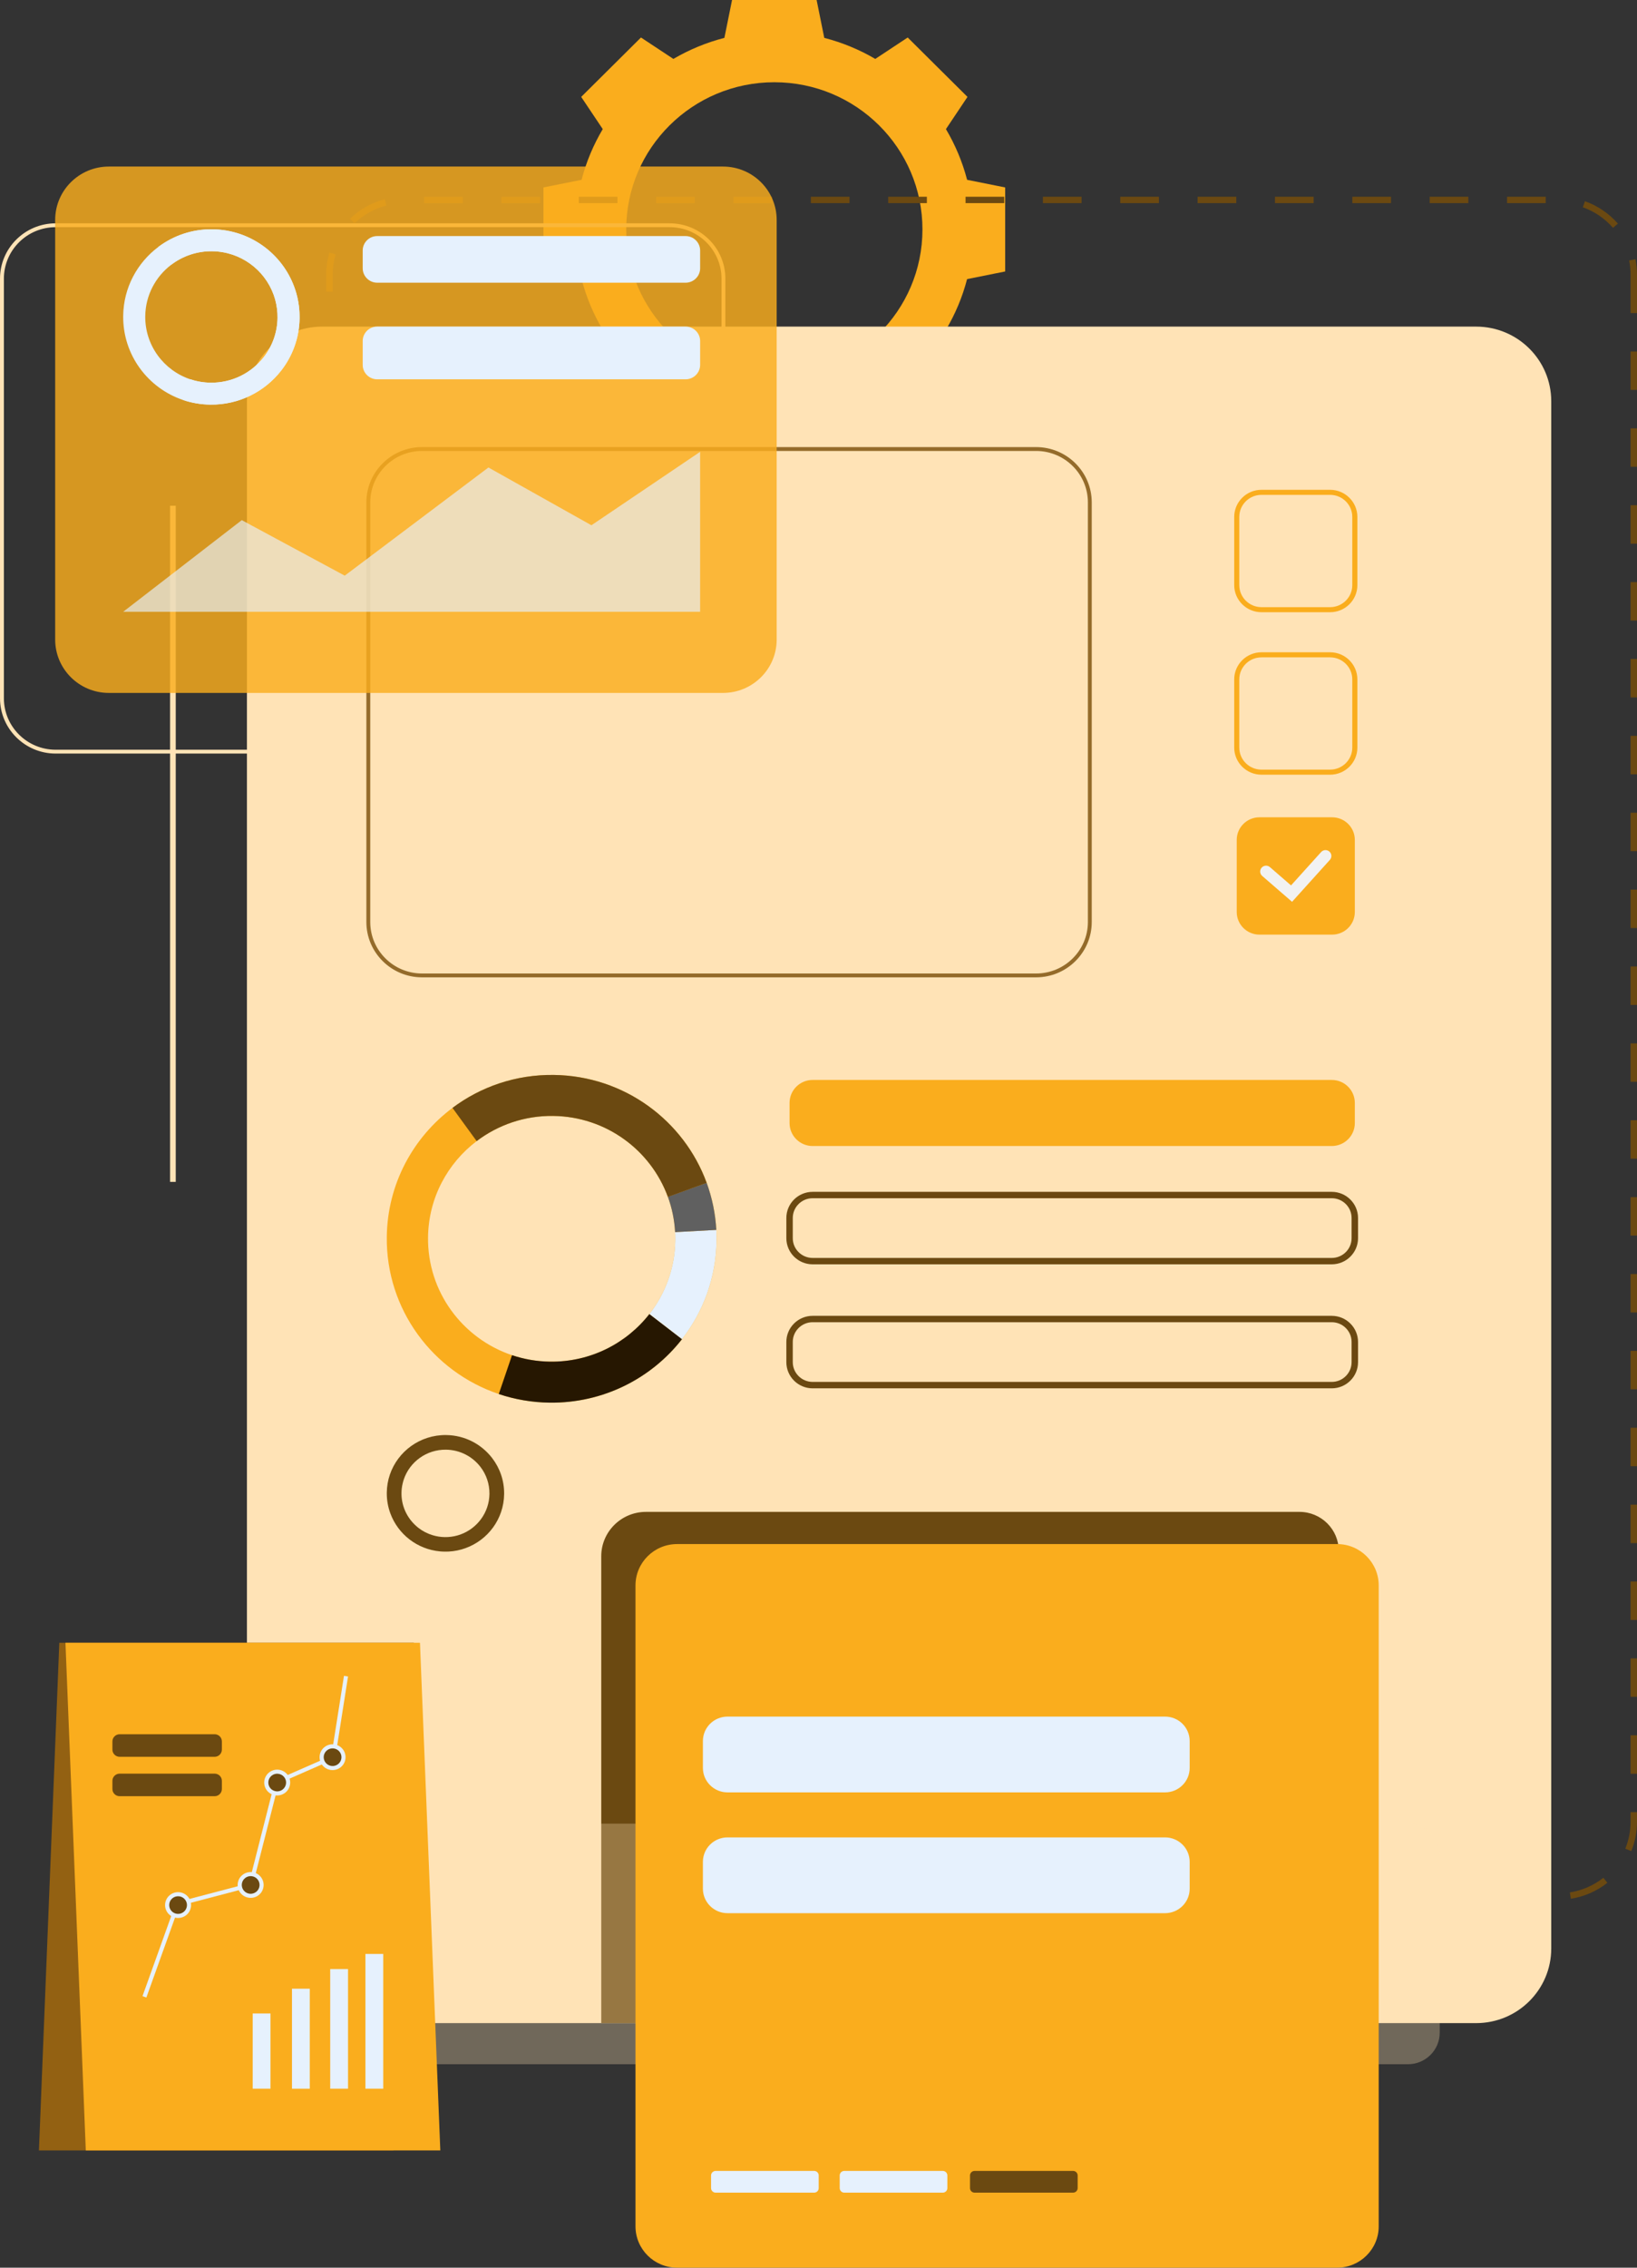 <svg width="78" height="108" viewBox="0 0 78 108" fill="none" xmlns="http://www.w3.org/2000/svg">
<rect x="0" y="0" width="78" height="108" fill="#333333" stroke="none"/>
<g clip-path="url(#clip0_1738_9283)">
<path d="M46.081 8.564C45.857 7.705 45.514 6.894 45.072 6.149L46.099 4.615L44.674 3.201L43.25 1.786L41.706 2.806C40.956 2.367 40.139 2.026 39.275 1.804L38.91 0H36.896H34.881L34.516 1.804C33.651 2.026 32.835 2.367 32.085 2.806L30.541 1.786L29.117 3.201L27.693 4.615L28.72 6.149C28.277 6.894 27.934 7.705 27.711 8.564L25.895 8.927V10.928V12.929L27.711 13.292C27.934 14.151 28.277 14.962 28.72 15.708L27.693 17.241L29.117 18.656L30.541 20.07L32.085 19.05C32.835 19.49 33.652 19.83 34.516 20.052L34.881 21.857H36.896H38.91L39.275 20.052C40.139 19.83 40.956 19.49 41.706 19.05L43.25 20.07L44.674 18.656L46.098 17.241L45.071 15.708C45.514 14.962 45.857 14.151 46.08 13.292L47.895 12.929V10.928V8.927L46.081 8.564ZM36.896 17.938C32.998 17.938 29.838 14.8 29.838 10.927C29.838 7.055 32.998 3.917 36.896 3.917C40.794 3.917 43.953 7.055 43.953 10.927C43.953 14.8 40.794 17.938 36.896 17.938Z" fill="#FAAD1D"/>
<path d="M31.911 35.889H2.652C1.19 35.889 0 34.707 0 33.255V13.27C0 11.818 1.19 10.636 2.652 10.636H31.911C33.373 10.636 34.563 11.818 34.563 13.27V33.255C34.562 34.707 33.373 35.889 31.911 35.889ZM2.652 10.819C1.292 10.819 0.185 11.918 0.185 13.27V33.255C0.185 34.606 1.291 35.706 2.652 35.706H31.911C33.271 35.706 34.378 34.606 34.378 33.255V13.27C34.378 11.918 33.271 10.819 31.911 10.819H2.652Z" fill="#FFE3B6"/>
<path d="M8.374 24.086H8.103V56.288H8.374V24.086Z" fill="#FFE3B6"/>
<path d="M72.983 90.472H71.14V90.167H72.983V90.472ZM69.297 90.472H67.454V90.167H69.297V90.472ZM65.611 90.472H63.768V90.167H65.611V90.472ZM61.925 90.472H60.082V90.167H61.925V90.472ZM58.239 90.472H56.396V90.167H58.239V90.472ZM54.553 90.472H52.71V90.167H54.553V90.472ZM50.868 90.472H49.025V90.167H50.868V90.472ZM47.182 90.472H45.339V90.167H47.182V90.472ZM43.496 90.472H41.653V90.167H43.496V90.472ZM39.81 90.472H37.967V90.167H39.81V90.472ZM36.125 90.472H34.282V90.167H36.125V90.472ZM32.439 90.472H30.596V90.167H32.439V90.472ZM28.753 90.472H26.91V90.167H28.753V90.472ZM25.067 90.472H23.224V90.167H25.067V90.472ZM21.381 90.472H19.538V90.167H21.381V90.472ZM74.848 90.428L74.8 90.127C75.382 90.037 75.934 89.796 76.397 89.431L76.588 89.67C76.083 90.068 75.481 90.33 74.848 90.428ZM17.681 90.117C17.101 89.845 16.599 89.424 16.227 88.902L16.478 88.726C16.819 89.206 17.28 89.591 17.812 89.841L17.681 90.117ZM77.727 88.159L77.442 88.044C77.608 87.638 77.693 87.207 77.693 86.765V86.305H78V86.765C78 87.247 77.909 87.716 77.727 88.159ZM15.563 87.133C15.55 87.011 15.544 86.888 15.544 86.765V85.288H15.852V86.765C15.852 86.878 15.858 86.992 15.869 87.103L15.563 87.133ZM78 84.474H77.693V82.643H78V84.474ZM15.852 83.457H15.544V81.627H15.852V83.457ZM78 80.812H77.693V78.982H78V80.812ZM15.852 79.796H15.544V77.965H15.852V79.796ZM78 77.151H77.693V75.32H78V77.151ZM15.852 76.135H15.544V74.304H15.852V76.135ZM78 73.49H77.693V71.66H78V73.49ZM15.852 72.473H15.544V70.642H15.852V72.473ZM78 69.829H77.693V67.998H78V69.829ZM15.852 68.811H15.544V66.981H15.852V68.811ZM78 66.167H77.693V64.337H78V66.167ZM15.852 65.15H15.544V63.319H15.852V65.15ZM78 62.506H77.693V60.675H78V62.506ZM15.852 61.489H15.544V59.658H15.852V61.489ZM78 58.844H77.693V57.014H78V58.844ZM15.852 57.828H15.544V55.997H15.852V57.828ZM78 55.183H77.693V53.352H78V55.183ZM15.852 54.166H15.544V52.336H15.852V54.166ZM78 51.522H77.693V49.691H78V51.522ZM15.852 50.505H15.544V48.674H15.852V50.505ZM78 47.861H77.693V46.03H78V47.861ZM15.852 46.844H15.544V45.013H15.852V46.844ZM78 44.199H77.693V42.369H78V44.199ZM15.852 43.182H15.544V41.351H15.852V43.182ZM78 40.538H77.693V38.707H78V40.538ZM15.852 39.522H15.544V37.691H15.852V39.522ZM78 36.877H77.693V35.046H78V36.877ZM15.852 35.86H15.544V34.029H15.852V35.86ZM78 33.215H77.693V31.384H78V33.215ZM15.852 32.199H15.544V30.368H15.852V32.199ZM78 29.554H77.693V27.723H78V29.554ZM15.852 28.537H15.544V26.706H15.852V28.537ZM78 25.893H77.693V24.062H78V25.893ZM15.852 24.876H15.544V23.045H15.852V24.876ZM78 22.232H77.693V20.401H78V22.232ZM15.852 21.214H15.544V19.383H15.852V21.214ZM78 18.57H77.693V16.739H78V18.57ZM15.852 17.553H15.544V15.722H15.852V17.553ZM78 14.909H77.693V13.078C77.693 12.852 77.671 12.625 77.626 12.405L77.927 12.345C77.975 12.585 78 12.831 78 13.078V14.909ZM15.852 13.891H15.544V13.078C15.544 12.722 15.595 12.37 15.695 12.032L15.99 12.117C15.898 12.428 15.852 12.751 15.852 13.077V13.891ZM76.857 10.85C76.469 10.406 75.972 10.067 75.418 9.871L75.521 9.584C76.124 9.798 76.667 10.167 77.09 10.65L76.857 10.85ZM16.892 10.635L16.678 10.416C17.14 9.97 17.713 9.65 18.333 9.489L18.411 9.784C17.842 9.932 17.317 10.226 16.892 10.635ZM73.65 9.675H71.808V9.37H73.651V9.675H73.65ZM69.965 9.675H68.122V9.37H69.965V9.675ZM66.279 9.675H64.436V9.37H66.279V9.675ZM62.593 9.675H60.75V9.37H62.593V9.675ZM58.907 9.675H57.064V9.37H58.907V9.675ZM55.221 9.675H53.378V9.37H55.221V9.675ZM51.535 9.675H49.692V9.37H51.535V9.675ZM47.85 9.675H46.007V9.37H47.85V9.675ZM44.164 9.675H42.321V9.37H44.164V9.675ZM40.478 9.675H38.635V9.37H40.478V9.675ZM36.792 9.675H34.949V9.37H36.792V9.675ZM33.106 9.675H31.263V9.37H33.106V9.675ZM29.421 9.675H27.578V9.37H29.421V9.675ZM25.735 9.675H23.892V9.37H25.735V9.675ZM22.049 9.675H20.206V9.37H22.049V9.675Z" fill="#6B4911"/>
<path d="M73.914 19.111V92.797C73.914 94.76 72.312 96.352 70.335 96.352H15.346C13.369 96.352 11.766 94.76 11.766 92.797V19.111C11.766 17.147 13.369 15.555 15.346 15.555H70.335C72.312 15.555 73.914 17.147 73.914 19.111Z" fill="#FFE3B6"/>
<path d="M63.789 73.864V96.353H28.648V74.12C28.648 72.951 29.602 72.004 30.779 72.004H61.915C62.95 72.004 63.789 72.836 63.789 73.864Z" fill="#6B4911"/>
<path d="M23.766 66.391C24.526 66.647 25.339 66.789 26.184 66.801C28.747 66.833 31.039 65.644 32.497 63.777C33.508 62.482 34.118 60.863 34.141 59.098C34.143 58.923 34.14 58.748 34.131 58.575C34.088 57.792 33.929 57.038 33.671 56.333C32.588 53.37 29.747 51.237 26.387 51.195C24.576 51.171 22.901 51.758 21.56 52.764C19.685 54.167 18.462 56.386 18.43 58.898C18.385 62.366 20.626 65.336 23.766 66.391ZM20.395 58.922C20.419 57.053 21.324 55.399 22.713 54.346C23.724 53.578 24.991 53.129 26.361 53.147C28.881 53.179 31.01 54.778 31.823 57L31.825 57.003C32.017 57.532 32.136 58.095 32.168 58.682C32.175 58.812 32.177 58.942 32.175 59.074C32.158 60.397 31.7 61.611 30.943 62.58C29.849 63.981 28.131 64.873 26.21 64.849C25.575 64.84 24.965 64.733 24.395 64.541C22.043 63.75 20.362 61.524 20.395 58.922Z" fill="#FAAD1D"/>
<path d="M30.943 62.58L32.497 63.777C31.039 65.645 28.747 66.834 26.184 66.802C25.338 66.791 24.526 66.647 23.766 66.392L24.397 64.541C24.967 64.733 25.577 64.841 26.21 64.849C28.131 64.873 29.849 63.98 30.943 62.58Z" fill="#261701"/>
<path d="M32.167 58.681L34.131 58.575C34.14 58.748 34.143 58.923 34.141 59.098C34.118 60.863 33.507 62.482 32.497 63.777L30.943 62.58C31.7 61.61 32.158 60.395 32.175 59.073C32.176 58.941 32.174 58.81 32.167 58.681Z" fill="#E6F1FD"/>
<path d="M32.167 58.681C32.135 58.095 32.017 57.531 31.824 57.002L31.822 56.999L33.671 56.332C33.929 57.038 34.088 57.791 34.131 58.575L32.167 58.681Z" fill="#606060"/>
<path d="M21.56 52.764C22.901 51.758 24.576 51.171 26.387 51.195C29.747 51.237 32.588 53.37 33.671 56.333L31.824 57.003L31.822 57C31.009 54.778 28.88 53.179 26.36 53.147C24.99 53.129 23.724 53.579 22.712 54.346L21.56 52.764Z" fill="#6B4911"/>
<path d="M23.458 69.451C22.955 68.789 22.16 68.356 21.261 68.345C20.018 68.329 18.954 69.121 18.576 70.231C18.485 70.499 18.433 70.787 18.43 71.086C18.425 71.434 18.486 71.768 18.6 72.077C18.782 72.57 19.102 73 19.514 73.317C19.923 73.632 20.423 73.836 20.969 73.886C21.042 73.892 21.115 73.897 21.19 73.897C21.236 73.898 21.282 73.897 21.329 73.895C21.345 73.894 21.361 73.895 21.378 73.894C21.659 73.879 21.928 73.823 22.181 73.731C23.242 73.349 24.006 72.345 24.021 71.157C24.029 70.518 23.819 69.926 23.458 69.451ZM21.941 73.08L21.94 73.081C21.75 73.149 21.549 73.191 21.339 73.202C21.292 73.205 21.246 73.205 21.198 73.205C21 73.203 20.808 73.172 20.626 73.118C20.375 73.044 20.143 72.925 19.942 72.77C19.868 72.713 19.799 72.651 19.734 72.585C19.354 72.203 19.122 71.676 19.13 71.097C19.132 70.946 19.151 70.8 19.184 70.659C19.2 70.59 19.218 70.522 19.24 70.456C19.523 69.624 20.32 69.03 21.252 69.042C21.922 69.05 22.514 69.371 22.892 69.861C23.167 70.219 23.327 70.666 23.321 71.151C23.309 72.039 22.736 72.793 21.941 73.08Z" fill="#6B4911"/>
<g opacity="0.3">
<path d="M32.295 88.356V96.807C32.295 97.637 31.618 98.31 30.781 98.31H18.097C17.261 98.31 16.583 97.637 16.583 96.807V88.356C16.583 87.526 17.261 86.853 18.097 86.853H30.781C31.618 86.853 32.295 87.526 32.295 88.356Z" fill="#FFE3B6"/>
</g>
<g opacity="0.3">
<path d="M68.6 88.356V96.807C68.6 97.637 67.922 98.31 67.086 98.31H54.401C53.565 98.31 52.887 97.637 52.887 96.807V88.356C52.887 87.526 53.565 86.853 54.401 86.853H67.086C67.921 86.853 68.6 87.526 68.6 88.356Z" fill="#FFE3B6"/>
</g>
<g opacity="0.82">
<path d="M49.368 46.546H20.109C18.647 46.546 17.457 45.364 17.457 43.912V23.927C17.457 22.475 18.647 21.293 20.109 21.293H49.368C50.831 21.293 52.02 22.475 52.02 23.927V43.912C52.02 45.364 50.83 46.546 49.368 46.546ZM20.109 21.477C18.748 21.477 17.642 22.576 17.642 23.927V43.912C17.642 45.264 18.748 46.363 20.109 46.363H49.368C50.728 46.363 51.836 45.264 51.836 43.912V23.927C51.836 22.576 50.728 21.477 49.368 21.477H20.109Z" fill="#7C510B"/>
</g>
<path d="M18.748 102.415H1.855L2.826 78.237H19.718L18.748 102.415Z" fill="#936112"/>
<path d="M4.088 102.415H20.98L20.011 78.237H3.119L4.088 102.415Z" fill="#FAAD1D"/>
<path d="M18.261 93.057H17.412V99.476H18.261V93.057Z" fill="#E6F1FD"/>
<path d="M16.583 93.777H15.734V99.476H16.583V93.777Z" fill="#E6F1FD"/>
<path d="M14.761 94.713H13.912V99.477H14.761V94.713Z" fill="#E6F1FD"/>
<path d="M12.889 95.892H12.04V99.476H12.889V95.892Z" fill="#E6F1FD"/>
<path d="M6.974 95.132L6.79 95.067L8.391 90.605L11.863 89.693L13.11 84.796L15.79 83.621L16.39 79.813L16.583 79.843L15.967 83.755L13.277 84.935L12.024 89.851L8.54 90.766L6.974 95.132Z" fill="#E6F1FD"/>
<path d="M12.347 89.444C12.529 89.665 12.496 89.992 12.274 90.172C12.051 90.353 11.723 90.32 11.541 90.099C11.359 89.878 11.392 89.551 11.615 89.371C11.837 89.19 12.165 89.223 12.347 89.444Z" fill="#6B4911"/>
<path d="M12.335 90.248C12.07 90.462 11.68 90.423 11.464 90.161C11.248 89.898 11.287 89.51 11.551 89.296C11.815 89.082 12.206 89.121 12.421 89.383C12.638 89.645 12.599 90.033 12.335 90.248ZM11.676 89.446C11.495 89.593 11.468 89.858 11.616 90.038C11.764 90.218 12.03 90.244 12.212 90.097C12.393 89.95 12.42 89.685 12.272 89.505C12.124 89.326 11.856 89.3 11.676 89.446Z" fill="#E6F1FD"/>
<path d="M13.611 84.567C13.793 84.788 13.76 85.115 13.537 85.295C13.314 85.476 12.986 85.443 12.804 85.222C12.622 85.001 12.655 84.674 12.878 84.494C13.101 84.314 13.429 84.346 13.611 84.567Z" fill="#6B4911"/>
<path d="M13.599 85.371C13.335 85.585 12.944 85.546 12.729 85.284C12.513 85.021 12.553 84.634 12.816 84.419C13.081 84.204 13.471 84.243 13.687 84.506C13.903 84.768 13.864 85.156 13.599 85.371ZM12.94 84.569C12.76 84.716 12.732 84.981 12.88 85.161C13.028 85.34 13.295 85.367 13.476 85.22C13.657 85.073 13.684 84.808 13.536 84.628C13.388 84.449 13.12 84.422 12.94 84.569Z" fill="#E6F1FD"/>
<path d="M16.249 83.359C16.431 83.58 16.398 83.907 16.175 84.088C15.953 84.268 15.624 84.235 15.442 84.014C15.26 83.793 15.293 83.466 15.516 83.286C15.739 83.105 16.067 83.138 16.249 83.359Z" fill="#6B4911"/>
<path d="M16.238 84.162C15.973 84.377 15.583 84.338 15.367 84.076C15.151 83.813 15.191 83.425 15.455 83.211C15.719 82.996 16.109 83.035 16.325 83.298C16.54 83.56 16.501 83.948 16.238 84.162ZM15.579 83.362C15.397 83.508 15.371 83.774 15.519 83.954C15.667 84.133 15.934 84.16 16.115 84.013C16.295 83.866 16.323 83.601 16.175 83.422C16.026 83.241 15.759 83.215 15.579 83.362Z" fill="#E6F1FD"/>
<path d="M8.888 90.402C9.07 90.623 9.037 90.95 8.814 91.13C8.592 91.311 8.263 91.278 8.081 91.057C7.899 90.836 7.932 90.51 8.155 90.329C8.378 90.148 8.706 90.181 8.888 90.402Z" fill="#6B4911"/>
<path d="M8.877 91.206C8.612 91.42 8.222 91.38 8.005 91.119C7.789 90.856 7.829 90.469 8.093 90.254C8.357 90.04 8.748 90.078 8.963 90.341C9.18 90.603 9.141 90.991 8.877 91.206ZM8.217 90.404C8.037 90.551 8.01 90.816 8.158 90.996C8.305 91.176 8.572 91.202 8.753 91.055C8.934 90.908 8.961 90.643 8.813 90.463C8.666 90.284 8.398 90.257 8.217 90.404Z" fill="#E6F1FD"/>
<path d="M63.377 29.157H60.106C59.391 29.157 58.808 28.578 58.808 27.867V24.617C58.808 23.906 59.391 23.327 60.106 23.327H63.377C64.093 23.327 64.676 23.906 64.676 24.617V27.867C64.677 28.579 64.094 29.157 63.377 29.157ZM60.106 23.568C59.523 23.568 59.05 24.039 59.05 24.617V27.867C59.05 28.445 59.524 28.916 60.106 28.916H63.377C63.96 28.916 64.434 28.445 64.434 27.867V24.617C64.434 24.039 63.96 23.568 63.377 23.568H60.106Z" fill="#FAAD1D"/>
<path d="M63.377 36.895H60.106C59.391 36.895 58.808 36.316 58.808 35.605V32.355C58.808 31.644 59.391 31.065 60.106 31.065H63.377C64.093 31.065 64.676 31.644 64.676 32.355V35.605C64.677 36.316 64.094 36.895 63.377 36.895ZM60.106 31.307C59.523 31.307 59.05 31.777 59.05 32.355V35.605C59.05 36.184 59.524 36.654 60.106 36.654H63.377C63.96 36.654 64.434 36.184 64.434 35.605V32.355C64.434 31.777 63.96 31.307 63.377 31.307H60.106Z" fill="#FAAD1D"/>
<path d="M63.471 44.512H60.012C59.414 44.512 58.928 44.03 58.928 43.436V40C58.928 39.406 59.414 38.924 60.012 38.924H63.471C64.07 38.924 64.555 39.406 64.555 40V43.436C64.555 44.03 64.07 44.512 63.471 44.512Z" fill="#FAAD1D"/>
<path d="M61.564 42.949L60.141 41.717C60.025 41.616 60.012 41.44 60.114 41.324C60.215 41.208 60.392 41.196 60.51 41.297L61.515 42.168L62.949 40.579C63.053 40.464 63.23 40.455 63.345 40.558C63.46 40.66 63.47 40.836 63.367 40.951L61.564 42.949Z" fill="#F2F2F2"/>
<path d="M10.228 85.545H5.7C5.51 85.545 5.356 85.392 5.356 85.203V84.813C5.356 84.624 5.511 84.471 5.7 84.471H10.228C10.419 84.471 10.572 84.624 10.572 84.813V85.203C10.572 85.391 10.418 85.545 10.228 85.545Z" fill="#6B4911"/>
<path d="M10.228 83.668H5.7C5.51 83.668 5.356 83.514 5.356 83.326V82.936C5.356 82.747 5.511 82.594 5.701 82.594H10.228C10.419 82.594 10.572 82.748 10.572 82.936V83.326C10.572 83.514 10.418 83.668 10.228 83.668Z" fill="#6B4911"/>
<path d="M65.693 75.507V106.03C65.693 107.117 64.805 107.999 63.71 107.999H32.263C31.168 107.999 30.28 107.117 30.28 106.03V75.507C30.28 74.42 31.168 73.537 32.263 73.537H63.71C64.806 73.537 65.693 74.42 65.693 75.507Z" fill="#FAAD1D"/>
<path d="M64.555 52.526V53.488C64.555 54.091 64.062 54.58 63.455 54.58H38.721C38.114 54.58 37.621 54.09 37.621 53.488V52.526C37.621 51.922 38.114 51.433 38.721 51.433H63.455C64.062 51.432 64.555 51.922 64.555 52.526Z" fill="#FAAD1D"/>
<path d="M63.455 60.214H38.721C38.029 60.214 37.468 59.656 37.468 58.969V58.007C37.468 57.32 38.029 56.762 38.721 56.762H63.455C64.146 56.762 64.708 57.321 64.708 58.007V58.969C64.709 59.656 64.146 60.214 63.455 60.214ZM38.721 57.066C38.199 57.066 37.774 57.488 37.774 58.007V58.969C37.774 59.488 38.199 59.91 38.721 59.91H63.455C63.977 59.91 64.401 59.488 64.401 58.969V58.007C64.401 57.488 63.977 57.066 63.455 57.066H38.721Z" fill="#6B4911"/>
<path d="M63.455 66.12H38.721C38.029 66.12 37.468 65.561 37.468 64.874V63.912C37.468 63.225 38.029 62.667 38.721 62.667H63.455C64.146 62.667 64.708 63.225 64.708 63.912V64.874C64.709 65.561 64.146 66.12 63.455 66.12ZM38.721 62.971C38.199 62.971 37.774 63.393 37.774 63.911V64.873C37.774 65.392 38.199 65.814 38.721 65.814H63.455C63.977 65.814 64.401 65.392 64.401 64.873V63.911C64.401 63.393 63.977 62.971 63.455 62.971H38.721Z" fill="#6B4911"/>
<path d="M56.686 88.672V89.951C56.686 90.594 56.161 91.116 55.513 91.116H34.665C34.017 91.116 33.492 90.594 33.492 89.951V88.672C33.492 88.029 34.017 87.507 34.665 87.507H55.513C56.161 87.507 56.686 88.028 56.686 88.672Z" fill="#E6F1FD"/>
<path d="M56.686 82.919V84.198C56.686 84.841 56.161 85.363 55.513 85.363H34.665C34.017 85.363 33.492 84.841 33.492 84.198V82.919C33.492 82.275 34.017 81.754 34.665 81.754H55.513C56.161 81.754 56.686 82.275 56.686 82.919Z" fill="#E6F1FD"/>
<path d="M39.01 103.608V104.209C39.01 104.329 38.913 104.426 38.793 104.426H34.099C33.979 104.426 33.88 104.329 33.88 104.209V103.608C33.88 103.488 33.979 103.391 34.099 103.391H38.793C38.913 103.391 39.01 103.487 39.01 103.608Z" fill="#E6F1FD"/>
<path d="M45.14 103.608V104.209C45.14 104.329 45.042 104.426 44.922 104.426H40.228C40.108 104.426 40.011 104.329 40.011 104.209V103.608C40.011 103.488 40.108 103.391 40.228 103.391H44.922C45.041 103.391 45.14 103.487 45.14 103.608Z" fill="#E6F1FD"/>
<path d="M51.348 103.608V104.209C51.348 104.329 51.25 104.426 51.129 104.426H46.436C46.316 104.426 46.219 104.329 46.219 104.209V103.608C46.219 103.488 46.316 103.391 46.436 103.391H51.13C51.251 103.391 51.348 103.487 51.348 103.608Z" fill="#6B4911"/>
<g opacity="0.82">
<path d="M37.007 10.474V30.459C37.007 31.863 35.861 33.001 34.447 33.001H5.188C3.775 33.001 2.629 31.863 2.629 30.459V10.474C2.629 9.07 3.775 7.932 5.188 7.932H34.447C35.861 7.932 37.007 9.07 37.007 10.474Z" fill="#FAAD1D"/>
</g>
<path d="M33.36 11.932V12.776C33.36 13.156 33.049 13.464 32.667 13.464H17.974C17.592 13.464 17.282 13.156 17.282 12.776V11.932C17.282 11.552 17.592 11.243 17.974 11.243H32.668C33.049 11.243 33.36 11.551 33.36 11.932Z" fill="#E6F1FD"/>
<path d="M33.36 16.241V17.377C33.36 17.756 33.049 18.065 32.667 18.065H17.974C17.592 18.065 17.282 17.757 17.282 17.377V16.241C17.282 15.861 17.592 15.553 17.974 15.553H32.668C33.049 15.553 33.36 15.861 33.36 16.241Z" fill="#E6F1FD"/>
<path d="M8.725 19.051C9.131 19.188 9.566 19.264 10.018 19.269C11.389 19.287 12.615 18.65 13.396 17.652C13.936 16.959 14.263 16.093 14.274 15.149C14.276 15.055 14.273 14.961 14.268 14.869C14.246 14.449 14.161 14.047 14.022 13.669C13.443 12.084 11.923 10.943 10.126 10.92C9.158 10.908 8.261 11.221 7.544 11.76C6.542 12.511 5.886 13.698 5.87 15.041C5.847 16.898 7.045 18.487 8.725 19.051ZM6.921 15.056C6.934 14.056 7.419 13.171 8.161 12.608C8.702 12.197 9.38 11.957 10.113 11.966C11.46 11.984 12.6 12.839 13.035 14.027L13.036 14.029C13.139 14.312 13.202 14.613 13.219 14.927C13.223 14.996 13.224 15.065 13.223 15.136C13.214 15.844 12.969 16.493 12.564 17.013C11.979 17.762 11.06 18.24 10.032 18.226C9.692 18.222 9.366 18.165 9.062 18.062C7.803 17.639 6.904 16.448 6.921 15.056Z" fill="#E6F1FD"/>
<path d="M12.563 17.012L13.395 17.652C12.615 18.652 11.388 19.288 10.017 19.271C9.565 19.265 9.13 19.188 8.724 19.051L9.061 18.062C9.366 18.164 9.692 18.222 10.031 18.226C11.06 18.239 11.979 17.761 12.563 17.012Z" fill="#E6F1FD"/>
<path d="M13.219 14.927L14.269 14.87C14.274 14.962 14.276 15.055 14.275 15.15C14.264 16.093 13.937 16.96 13.396 17.652L12.565 17.012C12.971 16.494 13.215 15.844 13.224 15.136C13.224 15.065 13.223 14.996 13.219 14.927Z" fill="#E6F1FD"/>
<path d="M13.219 14.927C13.201 14.613 13.139 14.312 13.035 14.029L13.034 14.027L14.023 13.671C14.161 14.049 14.247 14.451 14.269 14.87L13.219 14.927Z" fill="#E6F1FD"/>
<path d="M7.544 11.761C8.261 11.223 9.158 10.908 10.126 10.921C11.923 10.944 13.443 12.085 14.022 13.67L13.034 14.028L13.033 14.027C12.598 12.838 11.46 11.983 10.111 11.965C9.378 11.956 8.7 12.197 8.159 12.607L7.544 11.761Z" fill="#E6F1FD"/>
<g opacity="0.66">
<path d="M5.87 29.136L11.52 24.772L16.426 27.416L23.273 22.264L28.18 25.016L33.36 21.518V29.136H5.87Z" fill="#E6F1FD"/>
</g>
</g>
<defs>
<clipPath id="clip0_1738_9283">
<rect width="78" height="108" fill="white"/>
</clipPath>
</defs>
</svg>
